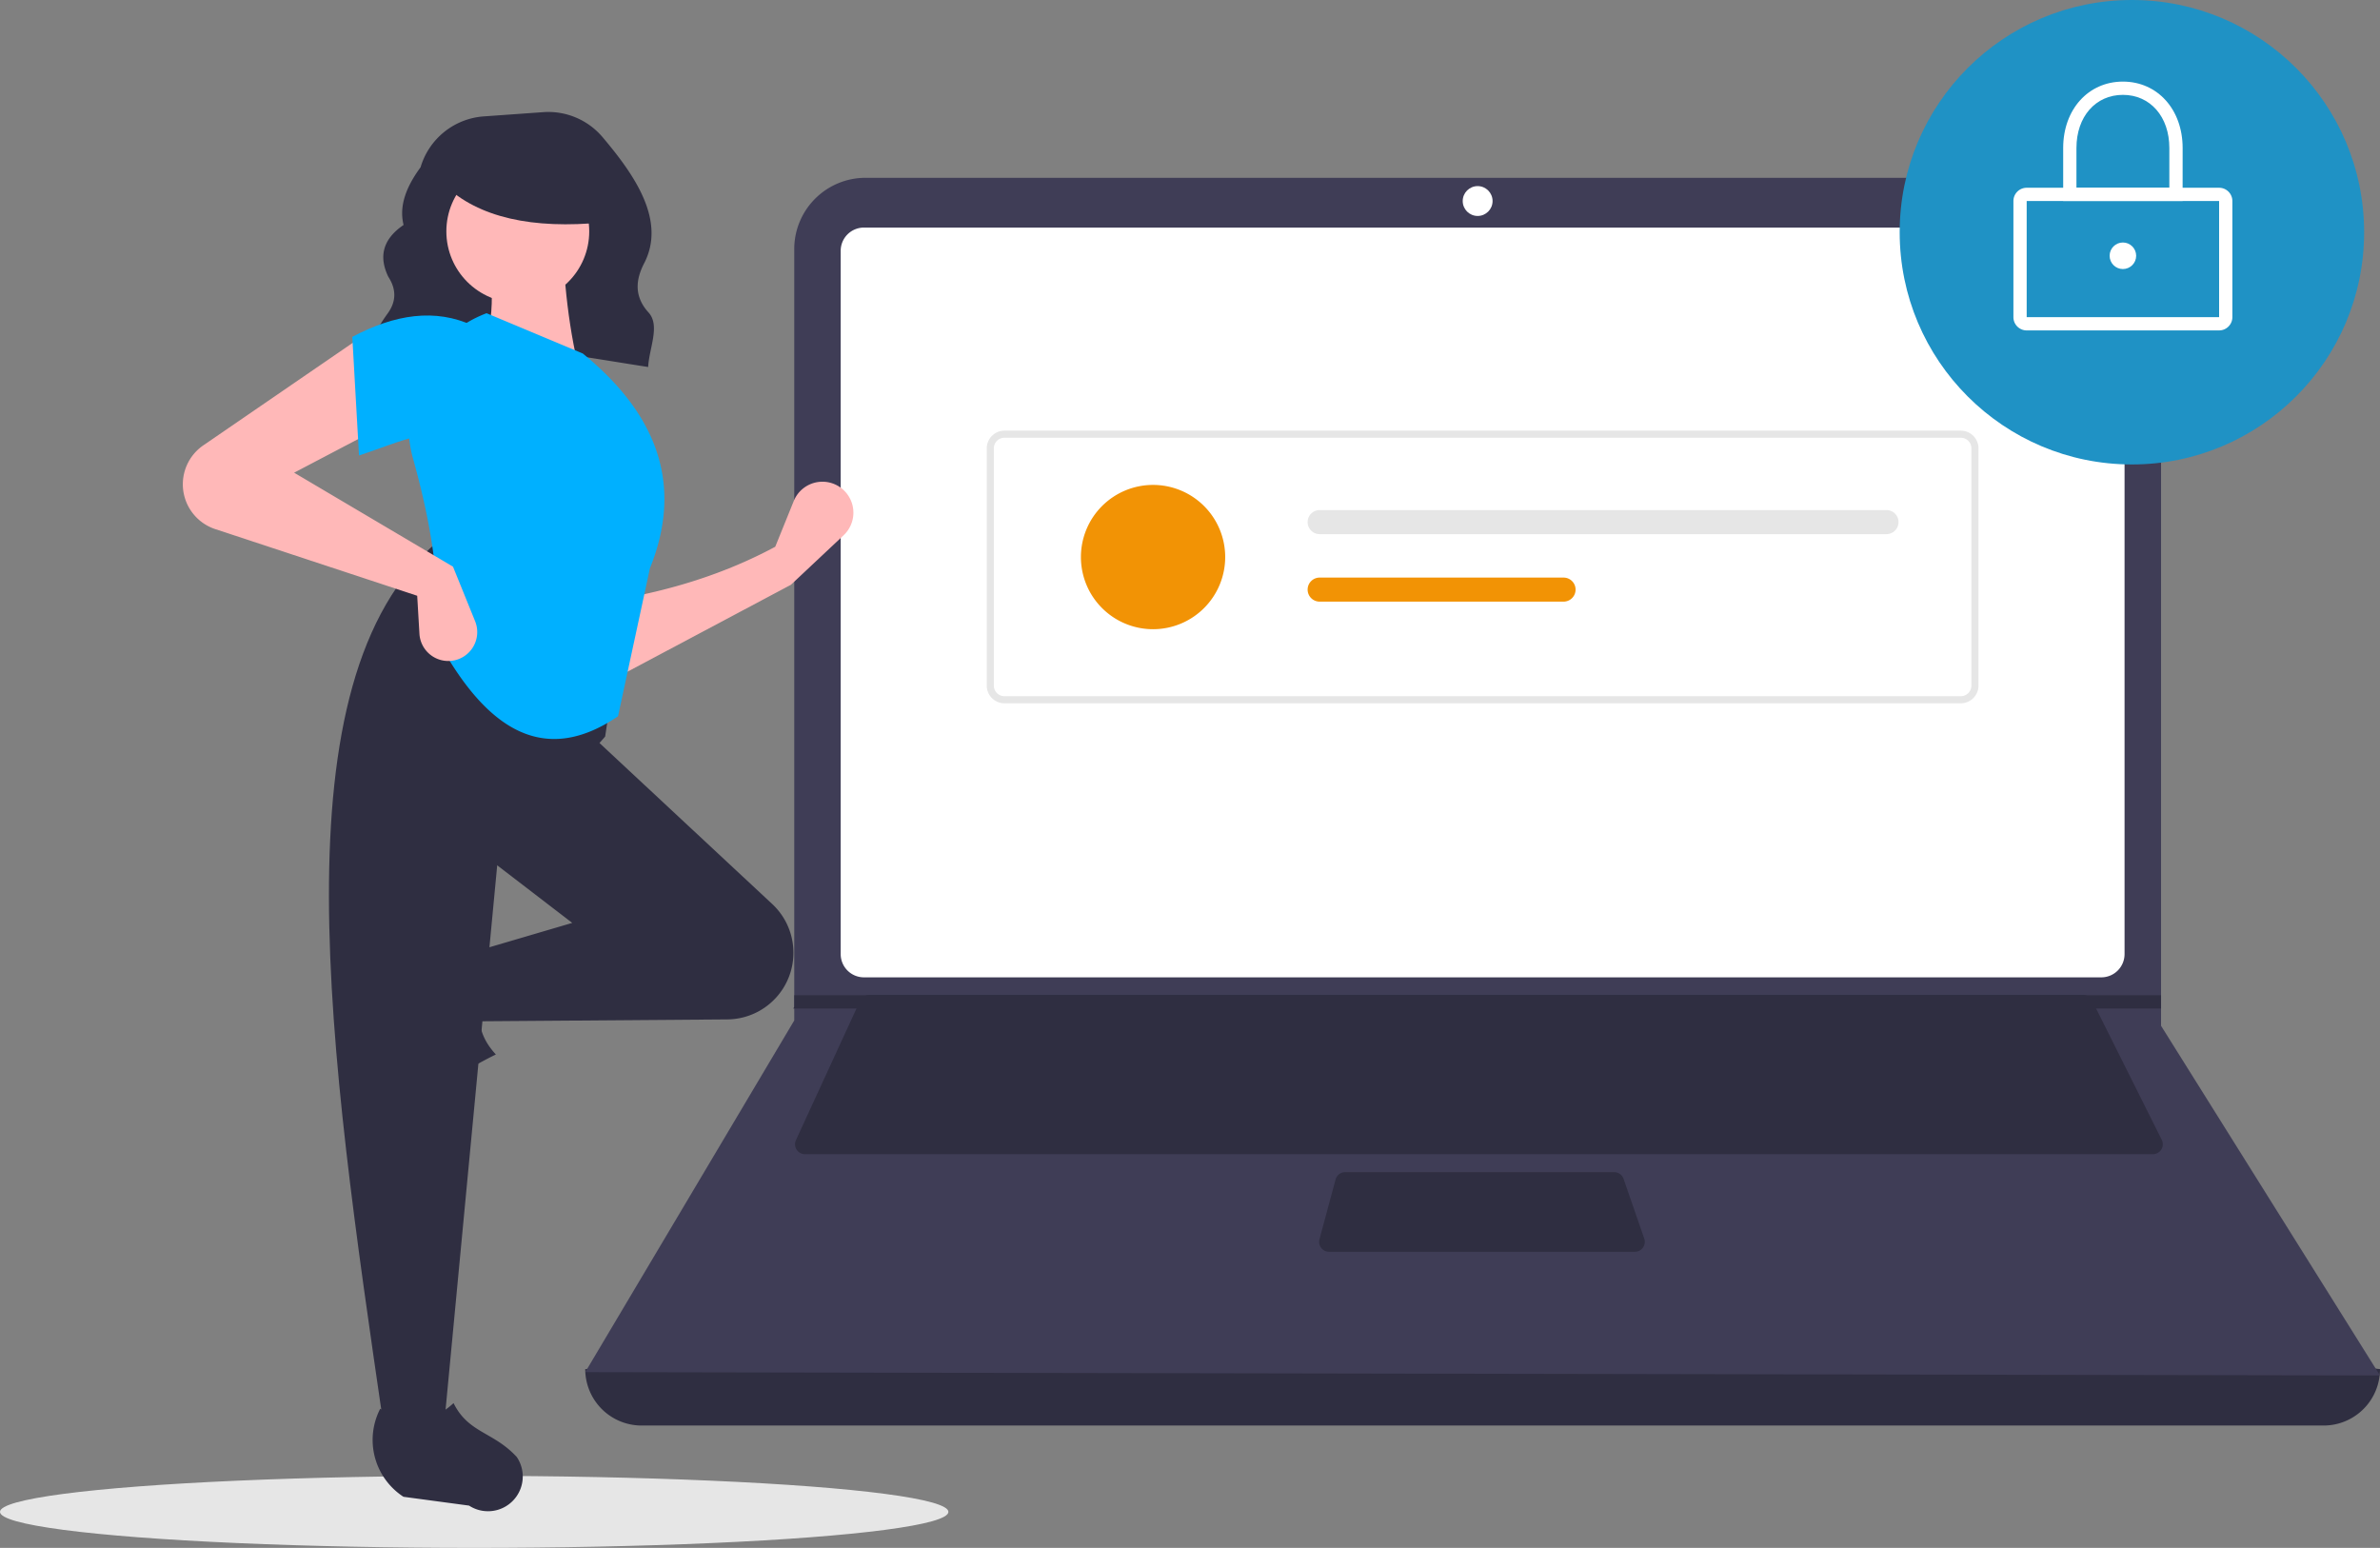 <svg xmlns="http://www.w3.org/2000/svg" width="793" height="515.73" viewBox="0 0 793 515.73">
  <rect x="0" y="0" width="793" height="515.73" fill="#808080" stroke="none"/>
  <g id="register" transform="translate(0 -1)">
    <ellipse id="Ellipse_24" data-name="Ellipse 24" cx="158" cy="12" rx="158" ry="12" transform="translate(0 492.73)" fill="#e6e6e6"/>
    <path id="Path_113" data-name="Path 113" d="M324.272,296.554c27.5-11.7,61.744-4.285,95.191.858.311-6.228,4.084-13.808.132-18.153-4.8-5.279-4.359-10.825-1.47-16.4,7.388-14.265-3.2-29.444-13.884-42.065a23.669,23.669,0,0,0-19.755-8.292l-19.8,1.414a23.709,23.709,0,0,0-21.053,16.946h0c-4.727,6.429-7.257,12.841-5.664,19.219-7.081,4.839-8.27,10.68-5.089,17.264,2.7,4.146,2.669,8.182-.123,12.106a55.891,55.891,0,0,0-8.31,16.506Z" transform="translate(-203.5 -174.134)" fill="#2f2e41"/>
    <path id="Path_114" data-name="Path 114" d="M977.709,651.1H417.291A18.791,18.791,0,0,1,398.5,632.306h0q304.727-35.415,598,0h0A18.791,18.791,0,0,1,977.709,651.1Z" transform="translate(-203.5 -175.136)" fill="#2f2e41"/>
    <path id="Path_115" data-name="Path 115" d="M996.5,633.411l-598-1.105L467.806,515.69l.332-.553V258.131a23.753,23.753,0,0,1,23.756-23.754h407.9a23.753,23.753,0,0,1,23.754,23.756V516.906Z" transform="translate(-203.5 -174.134)" fill="#3f3d56"/>
    <path id="Path_116" data-name="Path 116" d="M491.35,250.957a7.746,7.746,0,0,0-7.738,7.738V493.031a7.747,7.747,0,0,0,7.738,7.737h412.3a7.747,7.747,0,0,0,7.738-7.738V258.694a7.747,7.747,0,0,0-7.738-7.738Z" transform="translate(-203.5 -174.134)" fill="#fff"/>
    <path id="Path_117" data-name="Path 117" d="M493.078,531.718a3.325,3.325,0,0,0-3.013,1.93L468.71,580.073a3.316,3.316,0,0,0,3.012,4.7H920.814a3.316,3.316,0,0,0,2.965-4.8l-23.212-46.425a3.3,3.3,0,0,0-2.965-1.833Z" transform="translate(-203.5 -199.213)" fill="#2f2e41"/>
    <circle id="Ellipse_25" data-name="Ellipse 25" cx="4.974" cy="4.974" r="4.974" transform="translate(487.368 63.006)" fill="#fff"/>
    <path id="Path_118" data-name="Path 118" d="M651.7,593.619a3.321,3.321,0,0,0-3.2,2.454l-5.357,19.9a3.316,3.316,0,0,0,3.2,4.179H748.217a3.315,3.315,0,0,0,3.133-4.4l-6.887-19.9a3.318,3.318,0,0,0-3.134-2.231Z" transform="translate(-203.5 -202.077)" fill="#2f2e41"/>
    <path id="Path_119" data-name="Path 119" d="M720.046,337.135v4.421H264.306l.343-.552v-3.869Z" transform="translate(0 -4.536)" fill="#2f2e41"/>
    <circle id="Ellipse_26" data-name="Ellipse 26" cx="77.375" cy="77.375" r="77.375" transform="translate(632.96 1)" fill="#1f92c5"/>
    <path id="Path_120" data-name="Path 120" d="M942.89,285.223H878.779a4.426,4.426,0,0,1-4.422-4.421V242.114a4.426,4.426,0,0,1,4.422-4.421H942.89a4.426,4.426,0,0,1,4.421,4.421V280.8a4.426,4.426,0,0,1-4.421,4.421Zm-64.111-43.109V280.8h64.114l0-38.687Z" transform="translate(-203.5 -174.134)" fill="#fff"/>
    <path id="Path_121" data-name="Path 121" d="M930.731,242.114H890.938V224.428c0-12.81,8.368-22.107,19.9-22.107s19.9,9.3,19.9,22.107Zm-35.372-4.421h30.95V224.428c0-10.413-6.363-17.686-15.475-17.686s-15.475,7.273-15.475,17.686Z" transform="translate(-203.5 -174.134)" fill="#fff"/>
    <circle id="Ellipse_27" data-name="Ellipse 27" cx="4.421" cy="4.421" r="4.421" transform="translate(702.914 81.797)" fill="#fff"/>
    <path id="Path_122" data-name="Path 122" d="M856.82,421.284H538.18a5.908,5.908,0,0,1-5.9-5.9V336.342a5.908,5.908,0,0,1,5.9-5.9H856.82a5.908,5.908,0,0,1,5.9,5.9v79.041A5.908,5.908,0,0,1,856.82,421.284ZM538.18,332.8a3.544,3.544,0,0,0-3.54,3.54v79.041a3.544,3.544,0,0,0,3.54,3.54H856.82a3.544,3.544,0,0,0,3.54-3.54V336.342a3.544,3.544,0,0,0-3.54-3.54Z" transform="translate(-203.5 -185.955)" fill="#e6e6e6"/>
    <path id="Path_135" data-name="Path 135" d="M24.036,0A24.036,24.036,0,1,1,0,24.036,24.036,24.036,0,0,1,24.036,0Z" transform="translate(360.154 162.566)" fill="#f29305"/>
    <path id="Path_123" data-name="Path 123" d="M643.2,356.8a4.006,4.006,0,1,0,0,8.012H832.061a4.006,4.006,0,0,0,0-8.012Z" transform="translate(-203.5 -185.851)" fill="#e6e6e6"/>
    <path id="Path_124" data-name="Path 124" d="M643.2,380.842a4.006,4.006,0,1,0,0,8.012h81.266a4.006,4.006,0,1,0,0-8.012Z" transform="translate(-203.5 -187.401)" fill="#f29305"/>
    <path id="Path_125" data-name="Path 125" d="M467.022,382.462l-58.9,31.316-.746-26.1c19.225-3.209,37.517-8.8,54.429-17.895l6.16-15.22a10.317,10.317,0,0,1,17.536-2.678h0a10.318,10.318,0,0,1-.908,14.069Z" transform="translate(-203.5 -186.617)" fill="#ffb8b8"/>
    <path id="Path_126" data-name="Path 126" d="M323.1,563.267h0a11.574,11.574,0,0,1,1.469-9.363l12.939-19.858a22.612,22.612,0,0,1,29.335-7.739h0c-5.438,9.256-4.68,17.377,1.878,24.434a117.629,117.629,0,0,0-27.936,19.045,11.574,11.574,0,0,1-17.686-6.518Z" transform="translate(-203.5 -198.409)" fill="#2f2e41"/>
    <path id="Path_127" data-name="Path 127" d="M469.7,537.3h0a22.2,22.2,0,0,1-18.871,10.779l-85.96.651-3.728-21.623,38.026-11.184-32.061-24.605,35.043-41.009,63.65,59.324a22.2,22.2,0,0,1,3.9,27.666Z" transform="translate(-208.5 -207.429)" fill="#2f2e41"/>
    <path id="Path_128" data-name="Path 128" d="M351.453,685.179H331.321c-18.075-123.9-36.474-248.142,17.895-294.515L413.338,401.1l-8.2,54.43L369.347,496.54Z" transform="translate(-203.5 -209.136)" fill="#2f2e41"/>
    <path id="Path_129" data-name="Path 129" d="M369.149,713.246h0a11.574,11.574,0,0,1-9.363-1.469l-21.858-2.938a22.612,22.612,0,0,1-7.741-29.334h0c9.257,5.438,17.377,4.679,24.434-1.88,4.986,10.067,13.2,9.453,21.047,17.935a11.574,11.574,0,0,1-6.517,17.686Z" transform="translate(-203.5 -209.136)" fill="#2f2e41"/>
    <path id="Path_130" data-name="Path 130" d="M399.172,307.9l-37.28-8.947c6.192-12.674,6.7-26.776,3.728-41.754l25.351-.746C391.764,275.08,394.167,292.481,399.172,307.9Z" transform="translate(-203.5 -174.134)" fill="#ffb8b8"/>
    <path id="Path_131" data-name="Path 131" d="M409.418,423.552c-27.139,18.493-46.314.633-60.947-26.923,2.033-16.862-1.259-37.041-7.357-58.966a40.138,40.138,0,0,1,24.506-48.4h0l32.061,13.421c27.224,22.19,32.582,46.227,22.368,71.578Z" transform="translate(-203.5 -183.904)" fill="#00b0ff"/>
    <path id="Path_132" data-name="Path 132" d="M331.321,326.542,301.5,342.2l52.938,31.315,7.366,18.169a9.637,9.637,0,0,1-5.789,12.731h0a9.637,9.637,0,0,1-12.762-8.544l-.745-12.663L275.222,361a15.733,15.733,0,0,1-9.873-9.612h0a15.733,15.733,0,0,1,5.9-18.3l54.1-37.118Z" transform="translate(-203.5 -183.709)" fill="#ffb8b8"/>
    <path id="Path_133" data-name="Path 133" d="M361.146,329.524c-12.439-5.451-23.749.47-38.026,5.219l-2.237-39.517c14.176-7.556,27.692-9.593,40.263-3.728Z" transform="translate(-203.5 -181.978)" fill="#00b0ff"/>
    <circle id="Ellipse_29" data-name="Ellipse 29" cx="23.802" cy="23.802" r="23.802" transform="translate(148.723 54.29)" fill="#ffb8b8"/>
    <path id="Path_134" data-name="Path 134" d="M404.5,249.224c-23.566,2.308-41.523-1.546-53-12.52v-8.838h51Z" transform="translate(-203.5 -174.134)" fill="#2f2e41"/>
  </g>
</svg>
